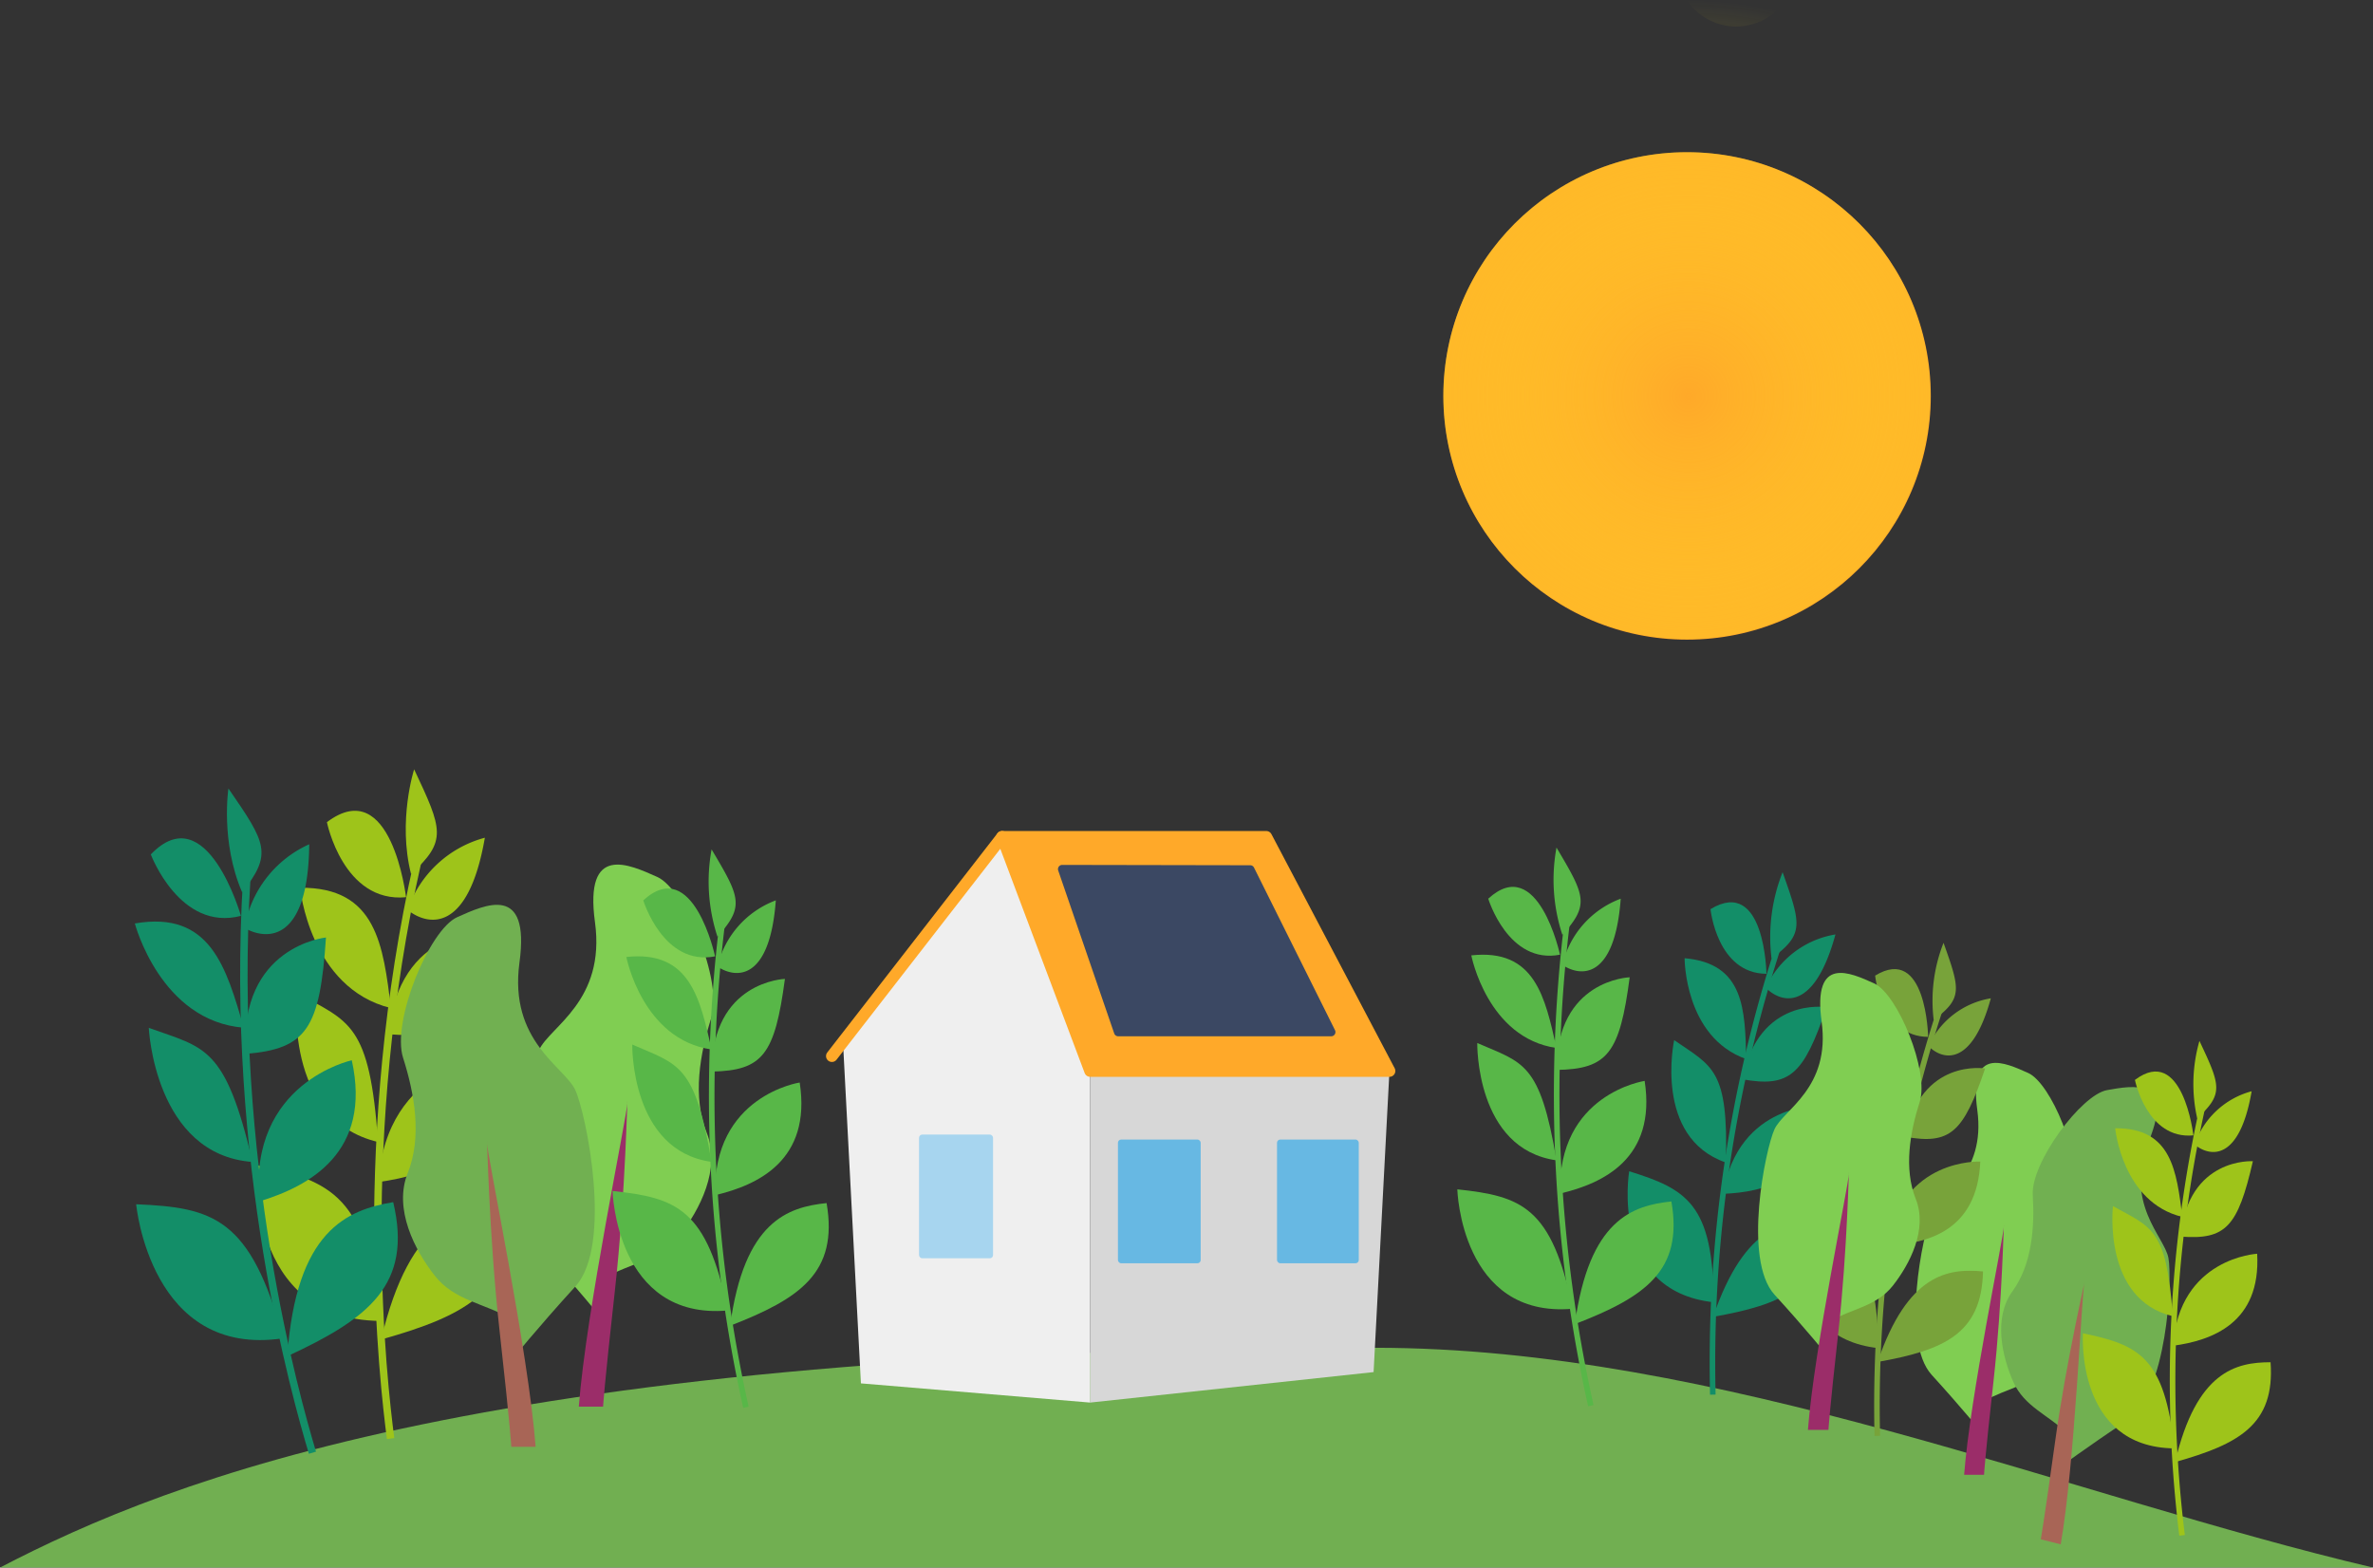 <svg xmlns="http://www.w3.org/2000/svg" width="481.842" height="318.31" viewBox="0 0 481.842 318.31"><rect x="0" y="0" width="481.842" height="318.31" fill="#333333" stroke="none"/><defs><radialGradient id="a" cx="389.493" cy="96.306" r="80.358" gradientTransform="translate(-.012 -.012)" gradientUnits="userSpaceOnUse"><stop offset="0" stop-color="#ffa929"/><stop offset=".11" stop-color="#ffb129" stop-opacity=".878"/><stop offset=".73" stop-color="#ffdd26" stop-opacity=".251"/><stop offset="1" stop-color="#ffee25" stop-opacity="0"/></radialGradient></defs><g transform="translate(-46.619 -15.89)"><path data-name="Path 87479" d="M46.62 334.2c34.61-18 100.85-44.63 279.17-44.63 69.7 0 141 30.14 202.67 44.63z" fill="#71af51"/><path data-name="Path 87480" d="M131.46 190.69c-12.78 56.47-7.06 105.48-5.53 117.32" fill="none" stroke="#9ec41a" stroke-miterlimit="10" stroke-width="1.51"/><path data-name="Path 87481" d="M150.26 260.45c-9.5.06-20.38 2.47-26.24 27.44 17.49-4.89 27.5-10.27 26.24-27.44z" fill="#9ec41a"/><path data-name="Path 87482" d="M98.68 252.49s-2.18 31.35 25.12 31.63c-2.6-25.27-9.8-28.48-25.12-31.63z" fill="#9ec41a"/><path data-name="Path 87483" d="M146.58 230.63s-21.48 1.11-23.12 25.29c10.54-1.43 24.19-6.19 23.12-25.29z" fill="#9ec41a"/><path data-name="Path 87484" d="M106.94 217.53s-3 25.64 16.44 30.26c-1.69-24.2-5.81-24.36-16.44-30.26z" fill="#9ec41a"/><path data-name="Path 87485" d="M145.39 205.19s-17.77-1.19-19.89 20.72c12.43.96 15.7-2.62 19.89-20.72z" fill="#9ec41a"/><path data-name="Path 87486" d="M107.55 196.16s1.94 20.4 18.46 24.44c-1.59-12.6-2.86-24.6-18.46-24.44z" fill="#9ec41a"/><path data-name="Path 87487" d="M145.07 186a22.8 22.8 0 0 0-15.69 14.66c4.19 3.34 12.34 4.72 15.69-14.66z" fill="#9ec41a"/><path data-name="Path 87488" d="M113 182.84s3.3 16.45 16.07 15.24c-.02 0-2.95-25.14-16.07-15.24z" fill="#9ec41a"/><path data-name="Path 87489" d="M130.71 172.11s-3.37 10.42-.63 21.26c7.37-6.73 6.4-9.01.63-21.26z" fill="#9ec41a"/><path data-name="Path 87490" d="M169.08 275.54c5.68-3.29 11.53-3.67 15.55-8.79s8.42-13.53 5.49-20.84-1.39-16.08.95-23.41-5.3-26-11-28.54-14.84-6.86-12.64 9.19-9.15 21.17-11.34 25.93-7.69 31.46 0 39.88 13 15 13 15z" fill="#80ce52"/><path data-name="Path 87491" d="M164.15 301.52c1.46-19.39 9.87-59.27 9.87-61.83s-.35 18.57-2.56 38.38-2.38 23.45-2.38 23.45z" fill="#9b2d69"/><path data-name="Path 87492" d="M407.75 208a273.23 273.23 0 0 0-13.34 91.09" fill="none" stroke="#138e68" stroke-miterlimit="10" stroke-width="1.13"/><path data-name="Path 87493" d="M417.05 263.9c-7.41-.68-16.08.36-22.58 19.39 14.02-2.49 22.24-5.9 22.58-19.39z" fill="#138e68"/><path data-name="Path 87494" d="M377.43 253.73s-4.11 24.28 17.16 26.6c-.09-19.91-5.48-22.98-17.16-26.6z" fill="#138e68"/><path data-name="Path 87495" d="M416.47 240.36s-16.83-.78-20 17.95c8.39-.31 19.37-2.97 20-17.95z" fill="#138e68"/><path data-name="Path 87496" d="M386.56 227.1s-4.27 19.76 10.5 24.86c.54-18.96-2.66-19.45-10.5-24.86z" fill="#138e68"/><path data-name="Path 87497" d="M417.5 220.42s-13.77-2.27-17.11 14.63c9.61 1.71 12.45-.83 17.11-14.63z" fill="#138e68"/><path data-name="Path 87498" d="M388.68 210.47s-.05 16.06 12.52 20.48c-.27-9.95-.33-19.43-12.52-20.48z" fill="#138e68"/><path data-name="Path 87499" d="M419.31 205.64a18.9 18.9 0 0 0-14.14 10.83c3.17 3.18 9.83 4.95 14.14-10.83z" fill="#138e68"/><path data-name="Path 87500" d="M393.94 200.5s1.31 13.08 11.36 13.13c0 0-.3-19.84-11.36-13.13z" fill="#138e68"/><path data-name="Path 87501" d="M408.58 193a35.72 35.72 0 0 0-2.25 17.52c6.67-4.92 6.02-6.89 2.25-17.52z" fill="#138e68"/><path data-name="Path 87502" d="M449.48 300.41c4.63-2.69 9.41-3 12.7-7.19s6.88-11.05 4.49-17-1.14-13.14.77-19.13-4.33-21.23-9-23.32-12.12-5.6-10.33 7.51-7.47 17.3-9.27 21.19-6.27 25.71 0 32.59 10.62 12.25 10.62 12.25z" fill="#80ce52"/><path data-name="Path 87503" d="M445.44 315.36c1.2-15.85 8.07-48.43 8.07-50.53s-.29 15.18-2.09 31.37-1.94 19.16-1.94 19.16z" fill="#9b2d69"/><path data-name="Path 87504" d="M440.45 221.13a259.109 259.109 0 0 0-12.64 86.33" fill="none" stroke="#78a33a" stroke-miterlimit="10" stroke-width="1.13"/><path data-name="Path 87505" d="M449.27 274.07c-7-.65-15.25.35-21.4 18.38 13.28-2.36 21.13-5.59 21.4-18.38z" fill="#78a33a"/><path data-name="Path 87506" d="M411.72 264.43s-3.9 23 16.26 25.21c-.08-18.87-5.2-21.77-16.26-25.21z" fill="#78a33a"/><path data-name="Path 87507" d="M448.72 251.76s-16-.75-18.93 17c7.92-.27 18.33-2.76 18.93-17z" fill="#78a33a"/><path data-name="Path 87508" d="M420.37 239.18s-4.05 18.74 9.95 23.57c.52-18.01-2.52-18.43-9.95-23.57z" fill="#78a33a"/><path data-name="Path 87509" d="M449.7 232.86s-13.06-2.16-16.22 13.87c9.12 1.62 11.8-.79 16.22-13.87z" fill="#78a33a"/><path data-name="Path 87510" d="M422.38 223.43s-.05 15.22 11.87 19.41c-.25-9.41-.32-18.41-11.87-19.41z" fill="#78a33a"/><path data-name="Path 87511" d="M450.86 218.61a16.92 16.92 0 0 0-12.66 9.7c2.8 2.84 8.8 4.42 12.66-9.7z" fill="#78a33a"/><path data-name="Path 87512" d="M427.37 214s1.24 12.4 10.76 12.44c0-.02-.33-18.82-10.76-12.44z" fill="#78a33a"/><path data-name="Path 87513" d="M441.26 207.34a32 32 0 0 0-2 15.67c5.92-4.44 5.37-6.2 2-15.67z" fill="#78a33a"/><path data-name="Path 87514" d="M417.88 284.34c4.78-2.77 9.72-3.1 13.11-7.41s7.09-11.4 4.63-17.57-1.18-13.55.8-19.73-4.47-21.9-9.27-24.06-12.5-5.78-10.65 7.75-7.71 17.85-9.56 21.86-6.48 26.52 0 33.61 10.94 12.64 10.94 12.64z" fill="#80ce52"/><path data-name="Path 87515" d="M413.72 306.24c1.23-16.35 8.33-50 8.33-52.12s-.3 15.66-2.16 32.35-2 19.77-2 19.77z" fill="#9b2d69"/><path data-name="Path 87516" d="M364.79 203.42a290.889 290.889 0 0 0 4.85 97.91" fill="none" stroke="#58b748" stroke-miterlimit="10" stroke-width="1.13"/><path data-name="Path 87517" d="M386 259.86c-7.89.81-16.73 3.69-19.6 24.91 14.17-5.49 22.06-10.77 19.6-24.91z" fill="#58b748"/><path data-name="Path 87518" d="M342.53 257.4s.71 26.22 23.42 24.25c-4.2-20.78-10.47-22.87-23.42-24.25z" fill="#58b748"/><path data-name="Path 87519" d="M380.57 235.38s-17.76 2.62-17.17 22.87c8.67-2.03 19.6-7.09 17.17-22.87z" fill="#58b748"/><path data-name="Path 87520" d="M346.58 227.69s-.39 21.53 16.09 23.82c-3.35-19.97-6.78-19.77-16.09-23.82z" fill="#58b748"/><path data-name="Path 87521" d="M377.53 214.34s-14.86.46-14.86 18.81c10.41-.15 12.84-3.43 14.86-18.81z" fill="#58b748"/><path data-name="Path 87522" d="M345.37 209.89s3.25 16.79 17.3 18.81c-2.33-10.31-4.36-20.23-17.3-18.81z" fill="#58b748"/><path data-name="Path 87523" d="M375.71 198.38a19 19 0 0 0-11.85 13.44c3.76 2.52 10.64 2.97 11.85-13.44z" fill="#58b748"/><path data-name="Path 87524" d="M348.81 198.38s4.06 13.41 14.57 11.37c0 0-4.46-20.65-14.57-11.37z" fill="#58b748"/><path data-name="Path 87525" d="M362.67 188a35.88 35.88 0 0 0 1.19 17.72c5.58-6.15 4.59-7.97-1.19-17.72z" fill="#58b748"/><path data-name="Path 87526" d="M193.22 203.75a290.5 290.5 0 0 0 4.86 97.91" fill="none" stroke="#58b748" stroke-miterlimit="10" stroke-width="1.13"/><path data-name="Path 87527" d="M214.46 260.19c-7.89.82-16.73 3.7-19.59 24.91 14.13-5.49 22.02-10.75 19.59-24.91z" fill="#58b748"/><path data-name="Path 87528" d="M171 257.73s.68 26.27 23.39 24.27c-4.2-20.8-10.47-22.89-23.39-24.27z" fill="#58b748"/><path data-name="Path 87529" d="M209 235.71s-17.75 2.66-17.17 22.87c8.67-2.03 19.6-7.09 17.17-22.87z" fill="#58b748"/><path data-name="Path 87530" d="M175 228s-.39 21.54 16.09 23.82c-3.33-19.95-6.77-19.75-16.09-23.82z" fill="#58b748"/><path data-name="Path 87531" d="M206 214.67s-14.86.46-14.86 18.82c10.38-.21 12.8-3.44 14.86-18.82z" fill="#58b748"/><path data-name="Path 87532" d="M173.8 210.22S177.06 227 191.11 229c-2.34-10.28-4.36-20.19-17.31-18.78z" fill="#58b748"/><path data-name="Path 87533" d="M204.15 198.72a19 19 0 0 0-11.85 13.44c3.75 2.51 10.63 2.97 11.85-13.44z" fill="#58b748"/><path data-name="Path 87534" d="M177.24 198.72s4.07 13.4 14.58 11.37c0 0-4.46-20.66-14.58-11.37z" fill="#58b748"/><path data-name="Path 87535" d="M191.11 188.37a35.89 35.89 0 0 0 1.19 17.72c5.57-6.18 4.58-8.01-1.19-17.72z" fill="#58b748"/><path data-name="Path 87536" d="M466.42 307c-4-3.91-8.76-5.45-11-10.52s-4.12-12.95-.16-18.39 4.52-13 4.12-19.55 9.84-20.36 15.08-21.29 13.7-2.55 8.52 10.26 3.12 19.42 3.94 23.81-.26 27.62-8.37 33-13.89 9.67-13.89 9.67z" fill="#71b051"/><path data-name="Path 87537" d="M465.05 329.49c2.86-16.33 4.27-51.06 4.81-53.18s-3.61 15.43-5.94 32.26-2.92 19.89-2.92 19.89z" fill="#a86556"/><path data-name="Path 87538" d="M493.77 241a257.251 257.251 0 0 0-4.08 86.66" fill="none" stroke="#9ec41a" stroke-miterlimit="10" stroke-width="1.13"/><path data-name="Path 87539" d="M507.66 292.51c-7 0-15.05 1.83-19.38 20.27 12.91-3.63 20.31-7.59 19.38-20.27z" fill="#9ec41a"/><path data-name="Path 87540" d="M469.56 286.63S468 309.79 488.12 310c-1.93-18.67-7.27-21-18.56-23.37z" fill="#9ec41a"/><path data-name="Path 87541" d="M504.94 270.48s-15.86.82-17.08 18.68c7.82-1.05 17.87-4.57 17.08-18.68z" fill="#9ec41a"/><path data-name="Path 87542" d="M475.66 260.81s-2.18 18.93 12.14 22.35c-1.24-17.88-4.29-17.99-12.14-22.35z" fill="#9ec41a"/><path data-name="Path 87543" d="M504.07 251.69s-13.13-.86-14.7 15.3c9.19.71 11.63-1.93 14.7-15.3z" fill="#9ec41a"/><path data-name="Path 87544" d="M476.11 245s1.44 15.07 13.64 18c-1.18-9.21-2.11-18.12-13.64-18z" fill="#9ec41a"/><path data-name="Path 87545" d="M503.82 237.48a16.83 16.83 0 0 0-11.58 10.83c3.09 2.53 9.11 3.52 11.58-10.83z" fill="#9ec41a"/><path data-name="Path 87546" d="M480.12 235.18s2.44 12.15 11.87 11.26c.01 0-2.16-18.57-11.87-11.26z" fill="#9ec41a"/><path data-name="Path 87547" d="M493.22 227.26a31.68 31.68 0 0 0-.46 15.7c5.44-4.96 4.72-6.66.46-15.7z" fill="#9ec41a"/><path data-name="Path 87548" d="M150.44 283.71c-5.67-3.29-11.52-3.67-15.55-8.79s-8.41-13.53-5.48-20.84 1.39-16.08-.95-23.41 5.3-26 11-28.54 14.83-6.86 12.64 9.19 9.15 21.17 11.34 25.93 7.68 31.46 0 39.88-13 15-13 15z" fill="#71b051"/><path data-name="Path 87549" d="M155.38 309.69c-1.46-19.39-9.88-59.27-9.88-61.83s.36 18.57 2.57 38.38 2.37 23.45 2.37 23.45z" fill="#a86556"/><path data-name="Path 87550" d="M96.73 194.18c-3.57 57.79 9.92 105.26 13.33 116.7" fill="none" stroke="#138e68" stroke-miterlimit="10" stroke-width="1.51"/><path data-name="Path 87551" d="M126.46 260c-9.37 1.59-19.72 5.71-21.51 31.29 16.47-7.62 25.5-14.51 21.51-31.29z" fill="#138e68"/><path data-name="Path 87552" d="M74.27 260.43s2.86 31.3 29.86 27.21c-6.62-24.53-14.27-26.55-29.86-27.21z" fill="#138e68"/><path data-name="Path 87553" d="M118.05 231.19s-21 4.53-18.77 28.66c10.21-3.1 22.89-9.98 18.77-28.66z" fill="#138e68"/><path data-name="Path 87554" d="M76.83 224.61S78 250.38 97.9 251.84c-5.54-23.62-9.64-23.11-21.07-27.23z" fill="#138e68"/><path data-name="Path 87555" d="M112.81 206.26S95.08 208 96.49 229.9c12.43-1.04 15.08-5.1 16.32-23.64z" fill="#138e68"/><path data-name="Path 87556" d="M74 203.41s5.18 19.83 22.13 21.17c-3.57-12.16-6.75-23.85-22.13-21.17z" fill="#138e68"/><path data-name="Path 87557" d="M109.41 187.33a22.78 22.78 0 0 0-13.14 17c4.73 2.67 12.95 2.67 13.14-17z" fill="#138e68"/><path data-name="Path 87558" d="M77.24 189.39s5.89 15.71 18.3 12.48c0 0-6.92-24.35-18.3-12.48z" fill="#138e68"/><path data-name="Path 87559" d="M93 176s-1.65 10.83 2.79 21.09c6.21-7.86 4.88-9.96-2.79-21.09z" fill="#138e68"/><path data-name="Path 87560" d="M221.43 296.8l-3.63-69.08 32.3-41.89 17.88 47.53v67.34z" fill="#efefef"/><path data-name="Path 87561" d="M325.53 294.51l3.22-61.15h-60.77v67.34z" fill="#d7d7d7"/><path data-name="Path 87562" d="M250.1 185.83h53.63l25.02 47.53h-60.77z" fill="#ffa929" stroke="#ffa929" stroke-linejoin="round" stroke-width="2.39"/><path data-name="Line 10891" fill="none" stroke="#ffa929" stroke-linecap="round" stroke-miterlimit="10" stroke-width="2.39" d="M215.54 230.34l34.56-44.51"/><path data-name="Path 87563" d="M261.48 192.63l11.38 33.11a.86.86 0 0 0 .82.58h43.24a.86.86 0 0 0 .77-1.25l-16.44-33a.86.86 0 0 0-.77-.48l-38.18-.07a.86.86 0 0 0-.82 1.11z" fill="#3b4863"/><rect data-name="Rectangle 27794" width="16.8" height="25.12" rx=".65" transform="translate(273.62 247.29)" fill="#67b8e3"/><g data-name="Group 27451"><circle data-name="Ellipse 3013" cx="49.49" cy="49.49" r="49.49" transform="translate(339.69 46.8)" fill="#ffa929"/><path data-name="Path 87564" d="M389.13 46.79a49.428 49.428 0 1 0 .02 0m0-30.87a12.047 12.047 0 1 0-.02-.03z" fill="url(#a)"/></g><rect data-name="Rectangle 27795" width="16.6" height="25.12" rx=".65" transform="translate(305.92 247.29)" fill="#67b8e3"/><rect data-name="Rectangle 27796" width="15.03" height="25.12" rx=".65" transform="translate(233.23 246.28)" fill="#a7d5ef"/></g></svg>